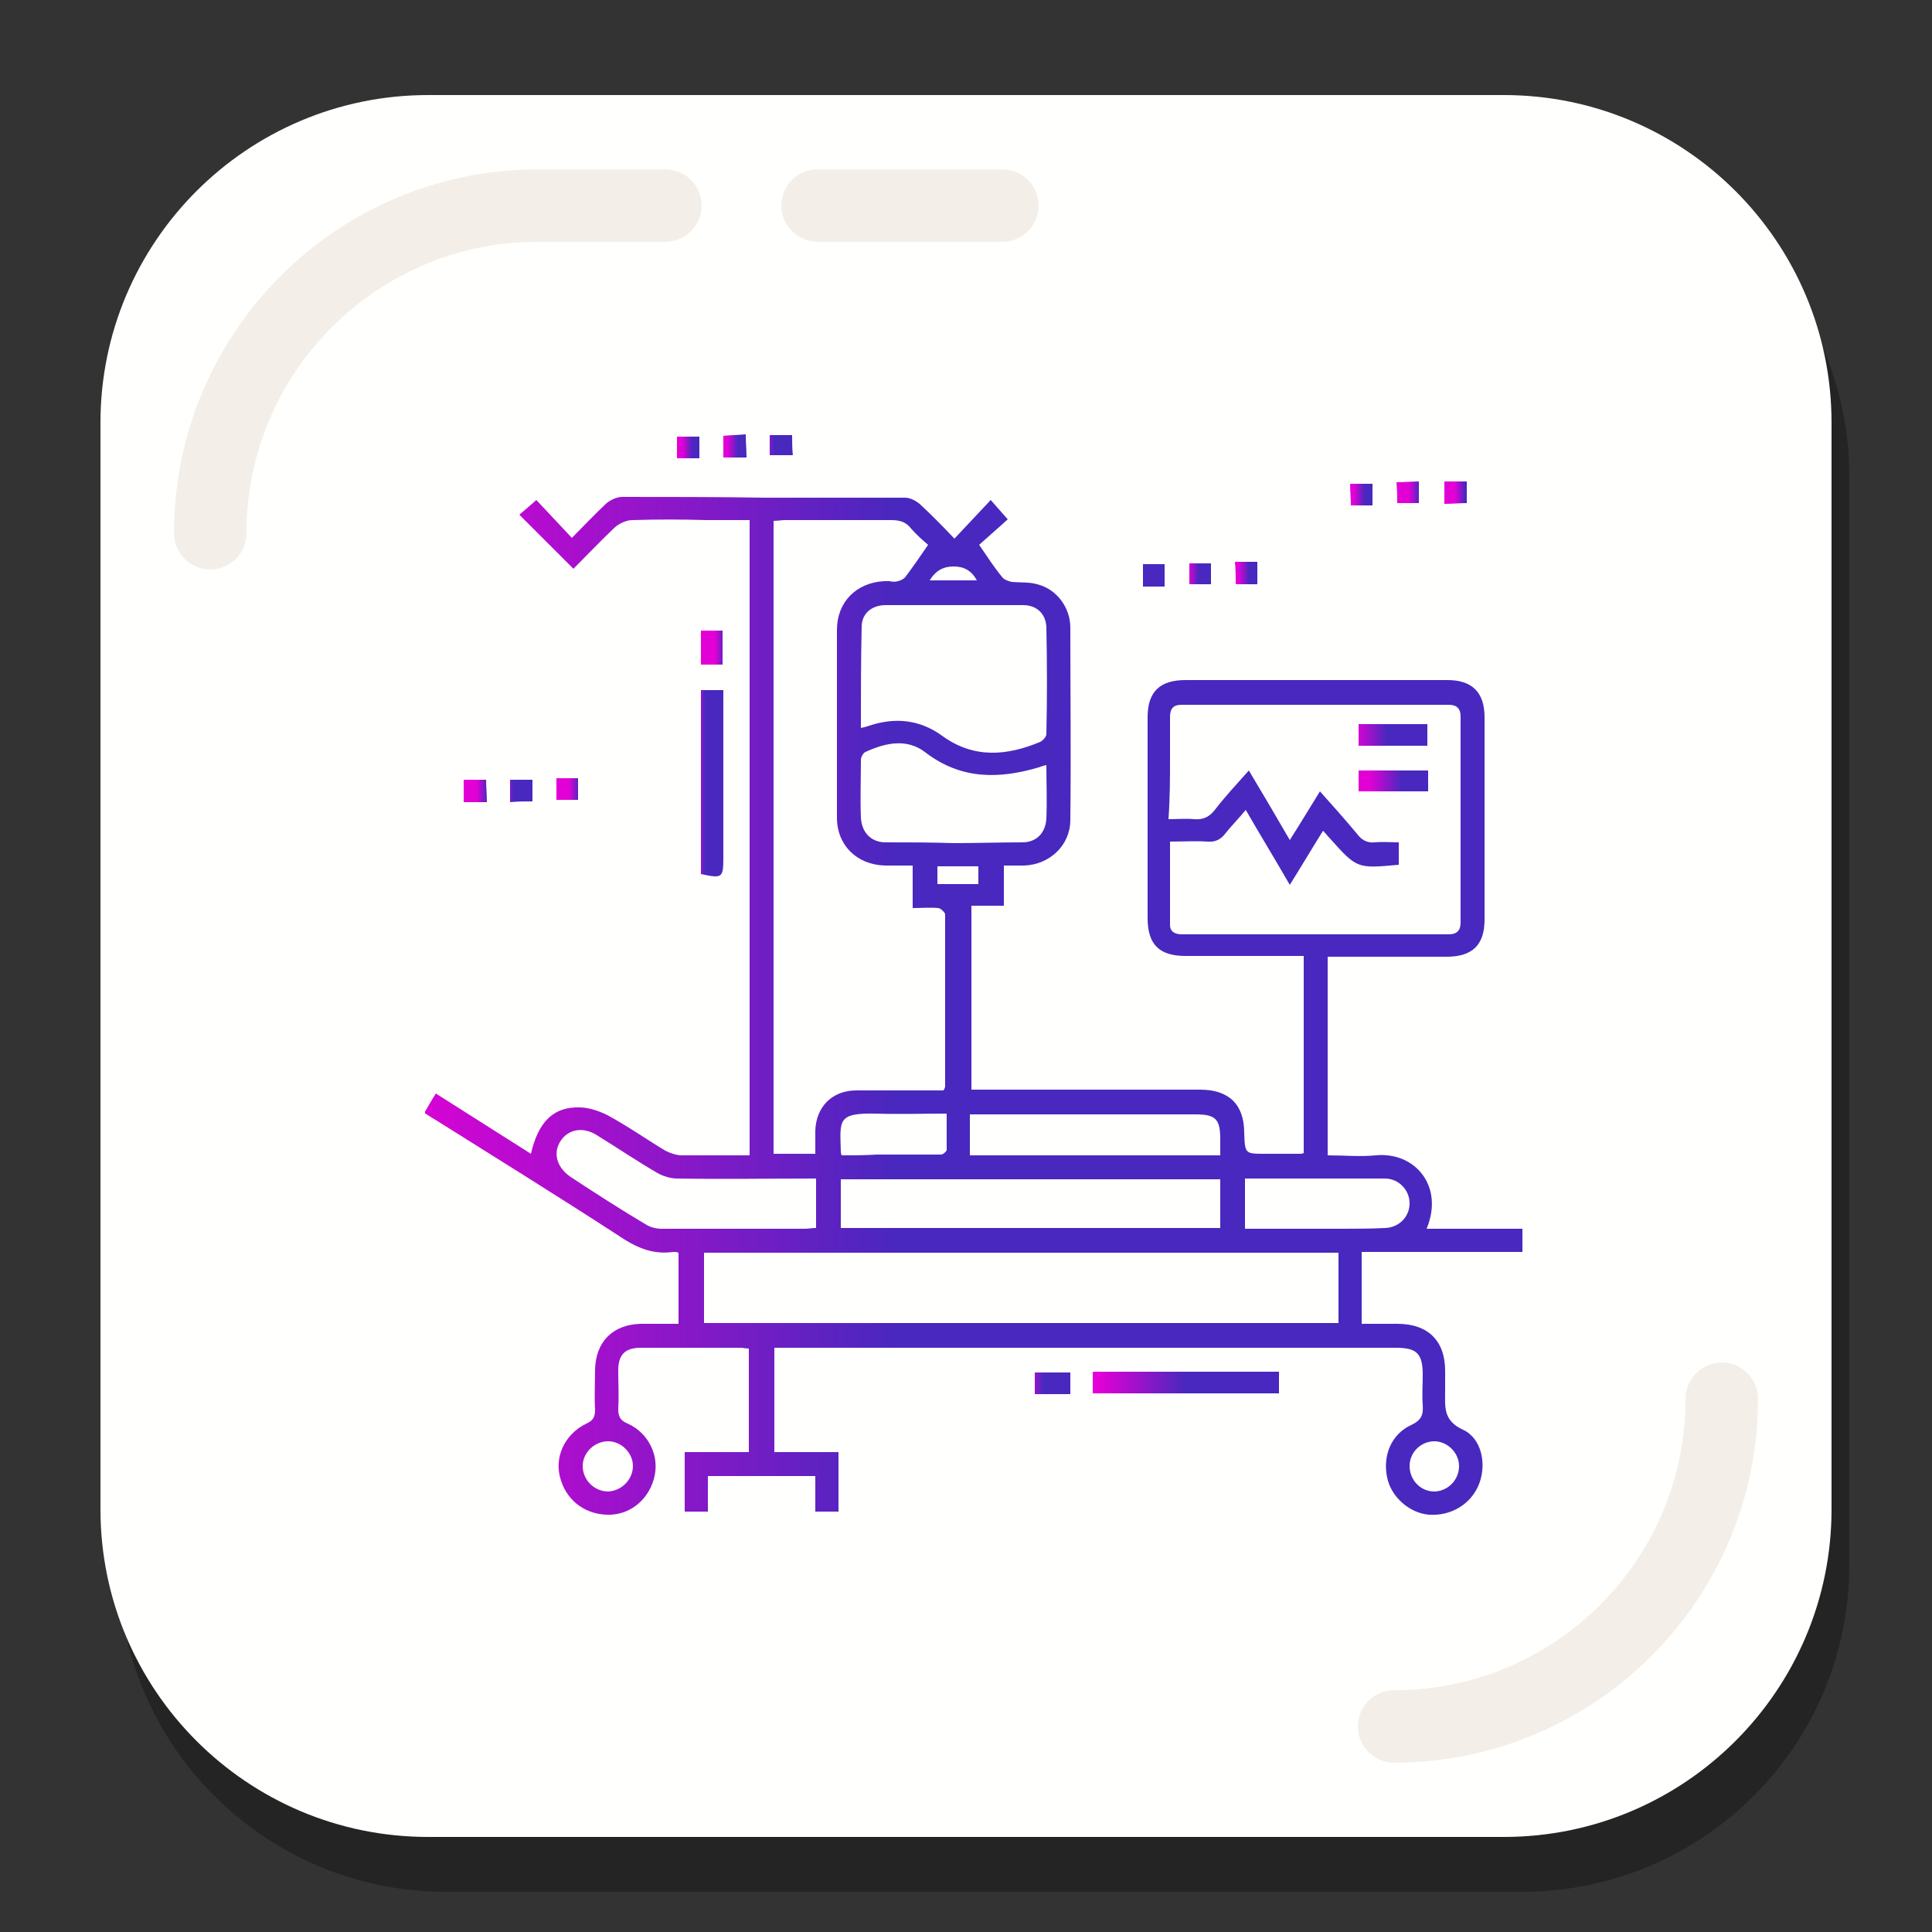 <?xml version="1.0" encoding="utf-8"?>
<!-- Generator: Adobe Illustrator 19.1.0, SVG Export Plug-In . SVG Version: 6.00 Build 0)  -->
<svg version="1.1" id="Layer_1" xmlns="http://www.w3.org/2000/svg" xmlns:xlink="http://www.w3.org/1999/xlink" x="0px" y="0px"
	 viewBox="0 0 250 250" style="enable-background:new 0 0 250 250;" xml:space="preserve">
<rect x="0" y="0" width="250" height="250" fill="#333333" stroke="none"/>
<style type="text/css">
	.st0{opacity:0.3;}
	.st1{fill:#FFFFFD;}
	.st2{fill:none;stroke:#F4EEE9;stroke-width:9.374;stroke-linecap:round;stroke-miterlimit:10;}
	.st3{clip-path:url(#SVGID_2_);fill:url(#SVGID_3_);}
	.st4{clip-path:url(#SVGID_5_);fill:url(#SVGID_6_);}
	.st5{clip-path:url(#SVGID_8_);fill:url(#SVGID_9_);}
	.st6{clip-path:url(#SVGID_11_);fill:url(#SVGID_12_);}
	.st7{clip-path:url(#SVGID_14_);fill:url(#SVGID_15_);}
	.st8{clip-path:url(#SVGID_17_);fill:url(#SVGID_18_);}
	.st9{clip-path:url(#SVGID_20_);fill:url(#SVGID_21_);}
	.st10{clip-path:url(#SVGID_23_);fill:url(#SVGID_24_);}
	.st11{clip-path:url(#SVGID_26_);fill:url(#SVGID_27_);}
	.st12{clip-path:url(#SVGID_29_);fill:url(#SVGID_30_);}
	.st13{clip-path:url(#SVGID_32_);fill:url(#SVGID_33_);}
	.st14{clip-path:url(#SVGID_35_);fill:url(#SVGID_36_);}
	.st15{clip-path:url(#SVGID_38_);fill:url(#SVGID_39_);}
	.st16{clip-path:url(#SVGID_41_);fill:url(#SVGID_42_);}
	.st17{clip-path:url(#SVGID_44_);fill:url(#SVGID_45_);}
	.st18{clip-path:url(#SVGID_47_);fill:url(#SVGID_48_);}
	.st19{clip-path:url(#SVGID_50_);fill:url(#SVGID_51_);}
	.st20{clip-path:url(#SVGID_53_);fill:url(#SVGID_54_);}
	.st21{clip-path:url(#SVGID_56_);fill:url(#SVGID_57_);}
</style>
<g>
	<g>
		<g>
			<g class="st0">
				<path d="M196.9,244.8H57.7c-23.4,0-42.4-19-42.4-42.4V61.7c0-23.4,19-42.4,42.4-42.4h139.2c23.4,0,42.4,19,42.4,42.4v140.6
					C239.4,225.8,220.4,244.8,196.9,244.8z"/>
			</g>
			<g>
				<path class="st1" d="M194.6,237.7H55.4c-23.4,0-42.4-19-42.4-42.4V54.7c0-23.4,19-42.4,42.4-42.4h139.2
					c23.4,0,42.4,19,42.4,42.4v140.6C237,218.7,218,237.7,194.6,237.7z"/>
			</g>
		</g>
		<path class="st2" d="M27.2,69c0-23.4,19-42.4,42.4-42.4h16.5"/>
		<path class="st2" d="M222.8,181c0,23.4-19,42.4-42.4,42.4"/>
		<line class="st2" x1="105.8" y1="26.6" x2="129.7" y2="26.6"/>
	</g>
	<g>
		<g>
			<defs>
				<path id="SVGID_1_" d="M182.4,189.7c0-1.8,1.5-3.2,3.2-3.2c1.7,0,3.2,1.5,3.2,3.2c0,1.8-1.4,3.2-3.1,3.3c0,0,0,0-0.1,0
					C183.8,193,182.4,191.5,182.4,189.7 M75.4,189.7c0-1.7,1.5-3.2,3.3-3.2c1.7,0,3.2,1.5,3.2,3.2c0,1.7-1.4,3.2-3.2,3.3
					c0,0,0,0,0,0C76.9,193,75.4,191.5,75.4,189.7 M91.1,162.1h82.1v9.1H91.1V162.1z M108.8,152.6h49.1v6.3h-49.1V152.6z M161.1,159
					v-6.5c6.1,0,12.1,0,18.1,0c1.8,0,3.2,1.5,3.2,3.2c0,1.7-1.3,3.1-3.1,3.2c-2,0.1-4,0.1-5.9,0.1c-0.7,0-1.4,0-2.1,0
					c-1.3,0-2.7,0-4,0C165.2,159,163.1,159,161.1,159 M85.6,159c-0.7,0-1.5-0.2-2.1-0.6c-3.2-1.9-6.3-3.9-9.5-6
					c-1.9-1.2-2.5-3.1-1.5-4.7c1-1.6,3-2,4.9-0.7c2.6,1.6,5.1,3.3,7.7,4.8c0.7,0.4,1.7,0.7,2.5,0.7c5.9,0.1,11.9,0,18,0v6.4
					c-0.5,0-1,0.1-1.4,0.1c-3,0-5.9,0-8.9,0C92.1,159,88.8,159,85.6,159 M125.5,144.2c0.5,0,1,0,1.5,0c9.2,0,18.5,0,27.7,0
					c2.6,0,3.2,0.6,3.2,3.2c0,0.7,0,1.3,0,2.1h-32.4V144.2z M108.9,149.5c-0.1-0.3-0.1-0.4-0.1-0.5c-0.1-4-0.5-5,4.5-4.9
					c3,0.1,6,0,9.2,0c0,1.7,0,3.2,0,4.7c0,0.2-0.5,0.6-0.7,0.6c-2.8,0-5.5,0-8.3,0C111.9,149.5,110.4,149.5,108.9,149.5
					 M121.3,112.1h5.3v2.3h-5.3V112.1z M114.6,109c-1.9,0-3.1-1.3-3.2-3.2c-0.1-2.5,0-5,0-7.5c0-0.3,0.3-0.9,0.6-1
					c2.6-1.2,5.4-1.8,7.8,0.1c4.6,3.5,9.5,3.4,14.6,1.9c0.3-0.1,0.5-0.2,1-0.3c0,2.4,0.1,4.7,0,6.9c-0.1,1.9-1.3,3.1-3.1,3.1
					c-3,0-5.9,0.1-8.9,0.1C120.4,109,117.5,109,114.6,109 M151.4,98.1c0-1.8,0-3.5,0-5.3c0-1.1,0.4-1.6,1.5-1.6
					c11.5,0,23.1,0,34.6,0c1,0,1.5,0.5,1.5,1.5c0,8.9,0,17.8,0,26.7c0,1-0.5,1.5-1.5,1.5c-11.5,0-23.1,0-34.6,0
					c-0.8,0-1.5-0.3-1.5-1.2c0-3.5,0-7.1,0-10.8c1.7,0,3.3-0.1,4.8,0c1.1,0.1,1.8-0.3,2.4-1.1c0.8-1,1.7-1.9,2.6-3
					c1.9,3.3,3.8,6.4,5.7,9.7c1.5-2.4,2.8-4.6,4.3-7c0.4,0.4,0.6,0.7,0.9,1c3.5,3.9,3.5,3.9,8.9,3.4V109c-1,0-2.1-0.1-3.1,0
					c-1,0.1-1.7-0.3-2.3-1.1c-1.5-1.8-3.1-3.6-4.8-5.5c-1.3,2.1-2.5,4.1-3.9,6.3c-1.8-3.1-3.5-6-5.3-9c-1.6,1.8-3.1,3.4-4.4,5.1
					c-0.7,0.9-1.5,1.3-2.7,1.2c-1-0.1-2.1,0-3.3,0C151.4,103.2,151.4,100.6,151.4,98.1 M111.5,81.1c0-1.7,1.3-2.8,3.1-2.8
					c5.9,0,11.9,0,17.8,0c1.8,0,3,1.2,3,3c0.1,4.5,0.1,9.1,0,13.7c0,0.3-0.4,0.8-0.8,1c-4.3,1.8-8.6,2.2-12.7-0.8
					c-2.9-2.1-6.1-2.4-9.4-1.3c-0.3,0.1-0.6,0.2-1.1,0.3C111.4,89.7,111.4,85.4,111.5,81.1 M123.4,73.3c1.3,0,2.3,0.5,3,1.8h-6.1
					C121.1,73.8,122.1,73.3,123.4,73.3 M115.3,67.3c1.1,0,1.9,0.2,2.6,1.1c0.8,0.9,1.6,1.6,2.2,2.1c-1.1,1.6-2,2.9-2.9,4.1
					c-0.2,0.3-0.6,0.5-1,0.6c-0.3,0.1-0.7,0.1-1.1,0c-0.2,0-0.4,0-0.7,0c-3.6,0.2-6.1,2.7-6.1,6.3c0,8.1,0,16.2,0,24.3
					c0,3.6,2.6,6.1,6.2,6.2c1.1,0,2.3,0,3.6,0v5.5c1.2,0,2.2-0.1,3.3,0c0.3,0,0.9,0.6,0.9,0.8c0,7.4,0,14.9,0,22.3
					c0,0.1-0.1,0.3-0.2,0.5c-2.3,0-4.6,0-7,0c-1.4,0-2.9,0-4.3,0c-3.1,0-5.2,2.1-5.3,5.2c0,1,0,1.9,0,3h-5.4V67.4
					c0.5,0,1-0.1,1.5-0.1c1.4,0,2.8,0,4.3,0c1,0,2,0,3,0C111.1,67.3,113.2,67.3,115.3,67.3 M80.5,64.3c-0.7,0-1.5,0.4-2,0.8
					c-1.5,1.4-3,3-4.5,4.5c-1.7-1.8-3.2-3.4-4.6-4.9c-0.9,0.8-1.6,1.4-2.2,1.9c2.4,2.4,4.6,4.6,7,7c1.7-1.7,3.5-3.6,5.4-5.4
					c0.6-0.5,1.5-0.9,2.2-0.9c3.2-0.1,6.4-0.1,9.6,0c1.1,0,2.2,0,3.3,0h2.3v82.2c-3,0-5.9,0-8.8,0c-0.7,0-1.5-0.3-2.1-0.6
					c-2.5-1.5-4.9-3.2-7.5-4.6c-1.2-0.6-2.7-1.1-4.1-1c-3.1,0.1-4.9,2.1-5.8,6c-4.1-2.6-8.2-5.2-12.3-7.8c-0.6,0.9-1,1.7-1.5,2.5
					c0.6,0.4,1.1,0.7,1.6,1c7.8,4.9,15.7,9.8,23.4,14.8c2.2,1.5,4.4,2.6,7.2,2.2c0.2,0,0.5,0,0.7,0.1v9.2c-1.7,0-3.3,0-4.9,0
					c-3.6,0.1-5.8,2.3-5.9,5.9c0,1.7-0.1,3.5,0,5.2c0,0.9-0.2,1.4-1.1,1.8c-2.9,1.4-4.3,4.5-3.3,7.4c0.9,2.8,3.4,4.5,6.4,4.4
					c2.8-0.1,5.1-2.2,5.7-5c0.6-2.7-0.8-5.6-3.5-6.8c-1-0.4-1.2-1-1.2-1.9c0.1-1.7,0-3.4,0-5c0-2,0.9-2.9,2.9-2.9
					c4.3,0,8.6,0,12.9,0c0.4,0,0.7,0.1,1.1,0.1v13.4h-8.3v7.7h3V191h13.9v4.6h3v-7.7h-8.3v-13.5h1.8H149c10.5,0,21.1,0,31.6,0
					c2.7,0,3.5,0.7,3.5,3.5c0,1.3-0.1,2.6,0,3.9c0.1,1.3-0.2,2-1.5,2.6c-2.6,1.2-3.7,4-3.1,6.8c0.5,2.5,2.9,4.6,5.4,4.8
					c2.9,0.2,5.5-1.4,6.5-4c1-2.6,0.3-5.9-2.1-7c-2.6-1.2-2.3-3-2.3-5c0-0.9,0-1.7,0-2.6c0-3.9-2.2-6.1-6.2-6.1c-1.5,0-3,0-4.6,0
					V162H197v-3h-6.2h-6.2c2.3-5.5-1.5-10-6.6-9.5c-2,0.2-4.1,0-6.2,0v-25.7h1.7c4.6,0,9.1,0,13.7,0c3.3,0,4.9-1.5,4.9-4.8
					c0-8.7,0-17.5,0-26.2c0-3.2-1.6-4.8-4.8-4.8c-11.3,0-22.6,0-33.9,0c-3.3,0-4.9,1.5-4.9,4.8c0,8.7,0,17.4,0,26
					c0,3.4,1.5,4.9,4.9,4.9c4.6,0,9.1,0,13.7,0h1.6v25.5c-0.2,0.1-0.3,0.1-0.4,0.1c-1.5,0-3.1,0-4.6,0c-2.6,0-2.6,0-2.7-2.7
					c0-3.7-2-5.6-5.7-5.6c-9.3,0-18.7,0-28,0h-1.6v-23.8h4.2V112c1,0,1.8,0,2.6,0c3.3-0.1,6-2.6,6-5.9c0.1-8.3,0-16.6,0-24.9
					c0-2.6-1.8-5-4.3-5.6c-1-0.3-2.2-0.2-3.3-0.3c-0.4-0.1-1-0.3-1.2-0.6c-1-1.2-1.9-2.6-3-4.2c1.1-1,2.5-2.2,3.7-3.3
					c-0.8-0.9-1.4-1.6-2.2-2.5c-1.6,1.7-3.1,3.3-4.7,5c-1.5-1.6-3-3.1-4.5-4.5c-0.5-0.4-1.2-0.8-1.9-0.8c-6,0-12.1,0-18.1,0
					C92.7,64.3,86.6,64.3,80.5,64.3"/>
			</defs>
			<clipPath id="SVGID_2_">
				<use xlink:href="#SVGID_1_"  style="overflow:visible;"/>
			</clipPath>
			
				<linearGradient id="SVGID_3_" gradientUnits="userSpaceOnUse" x1="-3416.811" y1="2371.973" x2="-3416.481" y2="2371.973" gradientTransform="matrix(430.194 0 0 -430.194 1469947 1020539.25)">
				<stop  offset="0" style="stop-color:#E300D6"/>
				<stop  offset="0.466" style="stop-color:#4828BE"/>
				<stop  offset="1" style="stop-color:#4828BE"/>
			</linearGradient>
			<rect x="55" y="64.3" class="st3" width="142" height="132"/>
		</g>
		<g>
			<defs>
				<path id="SVGID_4_" d="M90.7,89.3v23.8c2.8,0.6,2.9,0.5,2.9-2.2c0-6.6,0-13.2,0-19.8v-1.8H90.7z"/>
			</defs>
			<clipPath id="SVGID_5_">
				<use xlink:href="#SVGID_4_"  style="overflow:visible;"/>
			</clipPath>
			
				<linearGradient id="SVGID_6_" gradientUnits="userSpaceOnUse" x1="-3557.782" y1="2175.084" x2="-3557.451" y2="2175.084" gradientTransform="matrix(8.913 0 0 -8.913 31800.565 19487.627)">
				<stop  offset="0" style="stop-color:#E300D6"/>
				<stop  offset="0.466" style="stop-color:#4828BE"/>
				<stop  offset="1" style="stop-color:#4828BE"/>
			</linearGradient>
			<rect x="90.7" y="89.3" class="st4" width="2.9" height="24.3"/>
		</g>
		<g>
			<defs>
				<rect id="SVGID_7_" x="141.4" y="177.5" width="24.1" height="2.8"/>
			</defs>
			<clipPath id="SVGID_8_">
				<use xlink:href="#SVGID_7_"  style="overflow:visible;"/>
			</clipPath>
			
				<linearGradient id="SVGID_9_" gradientUnits="userSpaceOnUse" x1="-3432.981" y1="2353.609" x2="-3432.652" y2="2353.609" gradientTransform="matrix(72.935 0 0 -72.935 250526.094 171839.547)">
				<stop  offset="0" style="stop-color:#E300D6"/>
				<stop  offset="0.466" style="stop-color:#4828BE"/>
				<stop  offset="1" style="stop-color:#4828BE"/>
			</linearGradient>
			<rect x="141.4" y="177.5" class="st5" width="24.1" height="2.8"/>
		</g>
		<g>
			<defs>
				<rect id="SVGID_10_" x="133.9" y="177.6" width="4.6" height="2.8"/>
			</defs>
			<clipPath id="SVGID_11_">
				<use xlink:href="#SVGID_10_"  style="overflow:visible;"/>
			</clipPath>
			
				<linearGradient id="SVGID_12_" gradientUnits="userSpaceOnUse" x1="-3511.983" y1="2259.143" x2="-3511.653" y2="2259.143" gradientTransform="matrix(13.975 0 0 -13.975 49212.789 31749.754)">
				<stop  offset="0" style="stop-color:#E300D6"/>
				<stop  offset="0.466" style="stop-color:#4828BE"/>
				<stop  offset="1" style="stop-color:#4828BE"/>
			</linearGradient>
			<rect x="133.9" y="177.6" class="st6" width="4.6" height="2.8"/>
		</g>
		<g>
			<defs>
				<rect id="SVGID_13_" x="90.7" y="81.6" width="2.8" height="4.4"/>
			</defs>
			<clipPath id="SVGID_14_">
				<use xlink:href="#SVGID_13_"  style="overflow:visible;"/>
			</clipPath>
			
				<linearGradient id="SVGID_15_" gradientUnits="userSpaceOnUse" x1="-3563.04" y1="2163.612" x2="-3562.71" y2="2163.612" gradientTransform="matrix(8.598 0 0 -8.598 30727.627 18687.678)">
				<stop  offset="0" style="stop-color:#E300D6"/>
				<stop  offset="0.466" style="stop-color:#4828BE"/>
				<stop  offset="1" style="stop-color:#4828BE"/>
			</linearGradient>
			<rect x="90.7" y="81.6" class="st7" width="2.8" height="4.4"/>
		</g>
		<g>
			<defs>
				<path id="SVGID_16_" d="M180.7,62.4c0.1,1.1,0.1,2,0.1,2.8h2.8v-2.9C182.7,62.3,181.7,62.4,180.7,62.4"/>
			</defs>
			<clipPath id="SVGID_17_">
				<use xlink:href="#SVGID_16_"  style="overflow:visible;"/>
			</clipPath>
			
				<linearGradient id="SVGID_18_" gradientUnits="userSpaceOnUse" x1="-3575.791" y1="2169.716" x2="-3575.462" y2="2169.716" gradientTransform="matrix(9.05 0 0 -9.05 32543.287 19700.656)">
				<stop  offset="0" style="stop-color:#E300D6"/>
				<stop  offset="0.466" style="stop-color:#4828BE"/>
				<stop  offset="1" style="stop-color:#4828BE"/>
			</linearGradient>
			<rect x="180.7" y="62.2" class="st8" width="3" height="2.9"/>
		</g>
		<g>
			<defs>
				<path id="SVGID_19_" d="M93.6,56.4v2.8h3c0-1-0.1-1.9-0.1-3C95.4,56.3,94.5,56.3,93.6,56.4"/>
			</defs>
			<clipPath id="SVGID_20_">
				<use xlink:href="#SVGID_19_"  style="overflow:visible;"/>
			</clipPath>
			
				<linearGradient id="SVGID_21_" gradientUnits="userSpaceOnUse" x1="-3555.466" y1="2169.523" x2="-3555.136" y2="2169.523" gradientTransform="matrix(9.101 0 0 -9.101 32452.461 19802.848)">
				<stop  offset="0" style="stop-color:#E300D6"/>
				<stop  offset="0.466" style="stop-color:#4828BE"/>
				<stop  offset="1" style="stop-color:#4828BE"/>
			</linearGradient>
			<rect x="93.6" y="56.2" class="st9" width="3" height="3"/>
		</g>
		<g>
			<defs>
				<path id="SVGID_22_" d="M186.9,62.3v2.9c1,0,2-0.1,2.9-0.1v-2.8H186.9z"/>
			</defs>
			<clipPath id="SVGID_23_">
				<use xlink:href="#SVGID_22_"  style="overflow:visible;"/>
			</clipPath>
			
				<linearGradient id="SVGID_24_" gradientUnits="userSpaceOnUse" x1="-3583.429" y1="2161.815" x2="-3583.099" y2="2161.815" gradientTransform="matrix(8.716 0 0 -8.716 31421.393 18906.94)">
				<stop  offset="0" style="stop-color:#E300D6"/>
				<stop  offset="0.466" style="stop-color:#4828BE"/>
				<stop  offset="1" style="stop-color:#4828BE"/>
			</linearGradient>
			<rect x="186.9" y="62.3" class="st10" width="2.9" height="2.9"/>
		</g>
		<g>
			<defs>
				<path id="SVGID_25_" d="M159.8,72.7c0.1,1,0.1,2,0.1,2.9h2.8v-2.9H159.8z"/>
			</defs>
			<clipPath id="SVGID_26_">
				<use xlink:href="#SVGID_25_"  style="overflow:visible;"/>
			</clipPath>
			
				<linearGradient id="SVGID_27_" gradientUnits="userSpaceOnUse" x1="-3574.965" y1="2167.036" x2="-3574.635" y2="2167.036" gradientTransform="matrix(8.833 0 0 -8.833 31737.904 19215.834)">
				<stop  offset="0" style="stop-color:#E300D6"/>
				<stop  offset="0.466" style="stop-color:#4828BE"/>
				<stop  offset="1" style="stop-color:#4828BE"/>
			</linearGradient>
			<rect x="159.8" y="72.7" class="st11" width="2.9" height="2.9"/>
		</g>
		<g>
			<defs>
				<path id="SVGID_28_" d="M60,100.9v2.9h3c0-1.1-0.1-2-0.1-2.9H60z"/>
			</defs>
			<clipPath id="SVGID_29_">
				<use xlink:href="#SVGID_28_"  style="overflow:visible;"/>
			</clipPath>
			
				<linearGradient id="SVGID_30_" gradientUnits="userSpaceOnUse" x1="-3549.557" y1="2177.135" x2="-3549.227" y2="2177.135" gradientTransform="matrix(8.993 0 0 -8.993 31982.74 19682.332)">
				<stop  offset="0" style="stop-color:#E300D6"/>
				<stop  offset="0.466" style="stop-color:#4828BE"/>
				<stop  offset="1" style="stop-color:#4828BE"/>
			</linearGradient>
			<rect x="60" y="100.9" class="st12" width="3" height="2.9"/>
		</g>
		<g>
			<defs>
				<rect id="SVGID_31_" x="87.6" y="56.5" width="2.9" height="2.8"/>
			</defs>
			<clipPath id="SVGID_32_">
				<use xlink:href="#SVGID_31_"  style="overflow:visible;"/>
			</clipPath>
			
				<linearGradient id="SVGID_33_" gradientUnits="userSpaceOnUse" x1="-3561.212" y1="2159.124" x2="-3560.882" y2="2159.124" gradientTransform="matrix(8.663 0 0 -8.663 30938.832 18762.617)">
				<stop  offset="0" style="stop-color:#E300D6"/>
				<stop  offset="0.466" style="stop-color:#4828BE"/>
				<stop  offset="1" style="stop-color:#4828BE"/>
			</linearGradient>
			<rect x="87.6" y="56.5" class="st13" width="2.9" height="2.8"/>
		</g>
		<g>
			<defs>
				<rect id="SVGID_34_" x="147.9" y="73" width="2.8" height="2.9"/>
			</defs>
			<clipPath id="SVGID_35_">
				<use xlink:href="#SVGID_34_"  style="overflow:visible;"/>
			</clipPath>
			
				<linearGradient id="SVGID_36_" gradientUnits="userSpaceOnUse" x1="-3578.477" y1="2158.847" x2="-3578.148" y2="2158.847" gradientTransform="matrix(8.498 0 0 -8.498 30556.356 18419.416)">
				<stop  offset="0" style="stop-color:#E300D6"/>
				<stop  offset="0.466" style="stop-color:#4828BE"/>
				<stop  offset="1" style="stop-color:#4828BE"/>
			</linearGradient>
			<rect x="147.9" y="73" class="st14" width="2.8" height="2.9"/>
		</g>
		<g>
			<defs>
				<path id="SVGID_37_" d="M66,100.8v3c1-0.1,1.9-0.1,2.9-0.1v-2.8H66z"/>
			</defs>
			<clipPath id="SVGID_38_">
				<use xlink:href="#SVGID_37_"  style="overflow:visible;"/>
			</clipPath>
			
				<linearGradient id="SVGID_39_" gradientUnits="userSpaceOnUse" x1="-3556.025" y1="2169.691" x2="-3555.695" y2="2169.691" gradientTransform="matrix(8.67 0 0 -8.67 30895.859 18913.002)">
				<stop  offset="0" style="stop-color:#E300D6"/>
				<stop  offset="0.466" style="stop-color:#4828BE"/>
				<stop  offset="1" style="stop-color:#4828BE"/>
			</linearGradient>
			<rect x="66" y="100.8" class="st15" width="2.9" height="3"/>
		</g>
		<g>
			<defs>
				<path id="SVGID_40_" d="M174.7,62.6c0,1,0.1,1.9,0.1,2.8h2.8v-2.8H174.7z"/>
			</defs>
			<clipPath id="SVGID_41_">
				<use xlink:href="#SVGID_40_"  style="overflow:visible;"/>
			</clipPath>
			
				<linearGradient id="SVGID_42_" gradientUnits="userSpaceOnUse" x1="-3575.577" y1="2168.319" x2="-3575.247" y2="2168.319" gradientTransform="matrix(8.987 0 0 -8.987 32309.039 19551.014)">
				<stop  offset="0" style="stop-color:#E300D6"/>
				<stop  offset="0.466" style="stop-color:#4828BE"/>
				<stop  offset="1" style="stop-color:#4828BE"/>
			</linearGradient>
			<rect x="174.7" y="62.6" class="st16" width="3" height="2.8"/>
		</g>
		<g>
			<defs>
				<path id="SVGID_43_" d="M99.6,56.2V59h3c-0.1-1-0.1-1.9-0.1-2.7H99.6z"/>
			</defs>
			<clipPath id="SVGID_44_">
				<use xlink:href="#SVGID_43_"  style="overflow:visible;"/>
			</clipPath>
			
				<linearGradient id="SVGID_45_" gradientUnits="userSpaceOnUse" x1="-3556.038" y1="2170.595" x2="-3555.708" y2="2170.595" gradientTransform="matrix(9.15 0 0 -9.15 32636.635 19918.092)">
				<stop  offset="0" style="stop-color:#E300D6"/>
				<stop  offset="0.466" style="stop-color:#4828BE"/>
				<stop  offset="1" style="stop-color:#4828BE"/>
			</linearGradient>
			<rect x="99.6" y="56.2" class="st17" width="3" height="2.7"/>
		</g>
		<g>
			<defs>
				<rect id="SVGID_46_" x="72" y="100.7" width="2.8" height="2.8"/>
			</defs>
			<clipPath id="SVGID_47_">
				<use xlink:href="#SVGID_46_"  style="overflow:visible;"/>
			</clipPath>
			
				<linearGradient id="SVGID_48_" gradientUnits="userSpaceOnUse" x1="-3562.338" y1="2162.597" x2="-3562.008" y2="2162.597" gradientTransform="matrix(8.383 0 0 -8.383 29936.648 18232.09)">
				<stop  offset="0" style="stop-color:#E300D6"/>
				<stop  offset="0.466" style="stop-color:#4828BE"/>
				<stop  offset="1" style="stop-color:#4828BE"/>
			</linearGradient>
			<rect x="72" y="100.7" class="st18" width="2.8" height="2.8"/>
		</g>
		<g>
			<defs>
				<rect id="SVGID_49_" x="153.9" y="72.9" width="2.8" height="2.7"/>
			</defs>
			<clipPath id="SVGID_50_">
				<use xlink:href="#SVGID_49_"  style="overflow:visible;"/>
			</clipPath>
			
				<linearGradient id="SVGID_51_" gradientUnits="userSpaceOnUse" x1="-3582.249" y1="2155.76" x2="-3581.919" y2="2155.76" gradientTransform="matrix(8.38 0 0 -8.38 30173.086 18139.455)">
				<stop  offset="0" style="stop-color:#E300D6"/>
				<stop  offset="0.466" style="stop-color:#4828BE"/>
				<stop  offset="1" style="stop-color:#4828BE"/>
			</linearGradient>
			<rect x="153.9" y="72.9" class="st19" width="2.8" height="2.7"/>
		</g>
		<g>
			<defs>
				<rect id="SVGID_52_" x="175.8" y="93.7" width="8.9" height="2.8"/>
			</defs>
			<clipPath id="SVGID_53_">
				<use xlink:href="#SVGID_52_"  style="overflow:visible;"/>
			</clipPath>
			
				<linearGradient id="SVGID_54_" gradientUnits="userSpaceOnUse" x1="-3467.66" y1="2309.471" x2="-3467.33" y2="2309.471" gradientTransform="matrix(27.104 0 0 -27.104 94162.508 62690.504)">
				<stop  offset="0" style="stop-color:#E300D6"/>
				<stop  offset="0.466" style="stop-color:#4828BE"/>
				<stop  offset="1" style="stop-color:#4828BE"/>
			</linearGradient>
			<rect x="175.8" y="93.7" class="st20" width="8.9" height="2.8"/>
		</g>
		<g>
			<defs>
				<rect id="SVGID_55_" x="175.8" y="99.7" width="9" height="2.7"/>
			</defs>
			<clipPath id="SVGID_56_">
				<use xlink:href="#SVGID_55_"  style="overflow:visible;"/>
			</clipPath>
			
				<linearGradient id="SVGID_57_" gradientUnits="userSpaceOnUse" x1="-3467.487" y1="2310.126" x2="-3467.157" y2="2310.126" gradientTransform="matrix(27.191 0 0 -27.191 94461.703 62916.609)">
				<stop  offset="0" style="stop-color:#E300D6"/>
				<stop  offset="0.466" style="stop-color:#4828BE"/>
				<stop  offset="1" style="stop-color:#4828BE"/>
			</linearGradient>
			<rect x="175.8" y="99.7" class="st21" width="9" height="2.7"/>
		</g>
	</g>
</g>
</svg>

